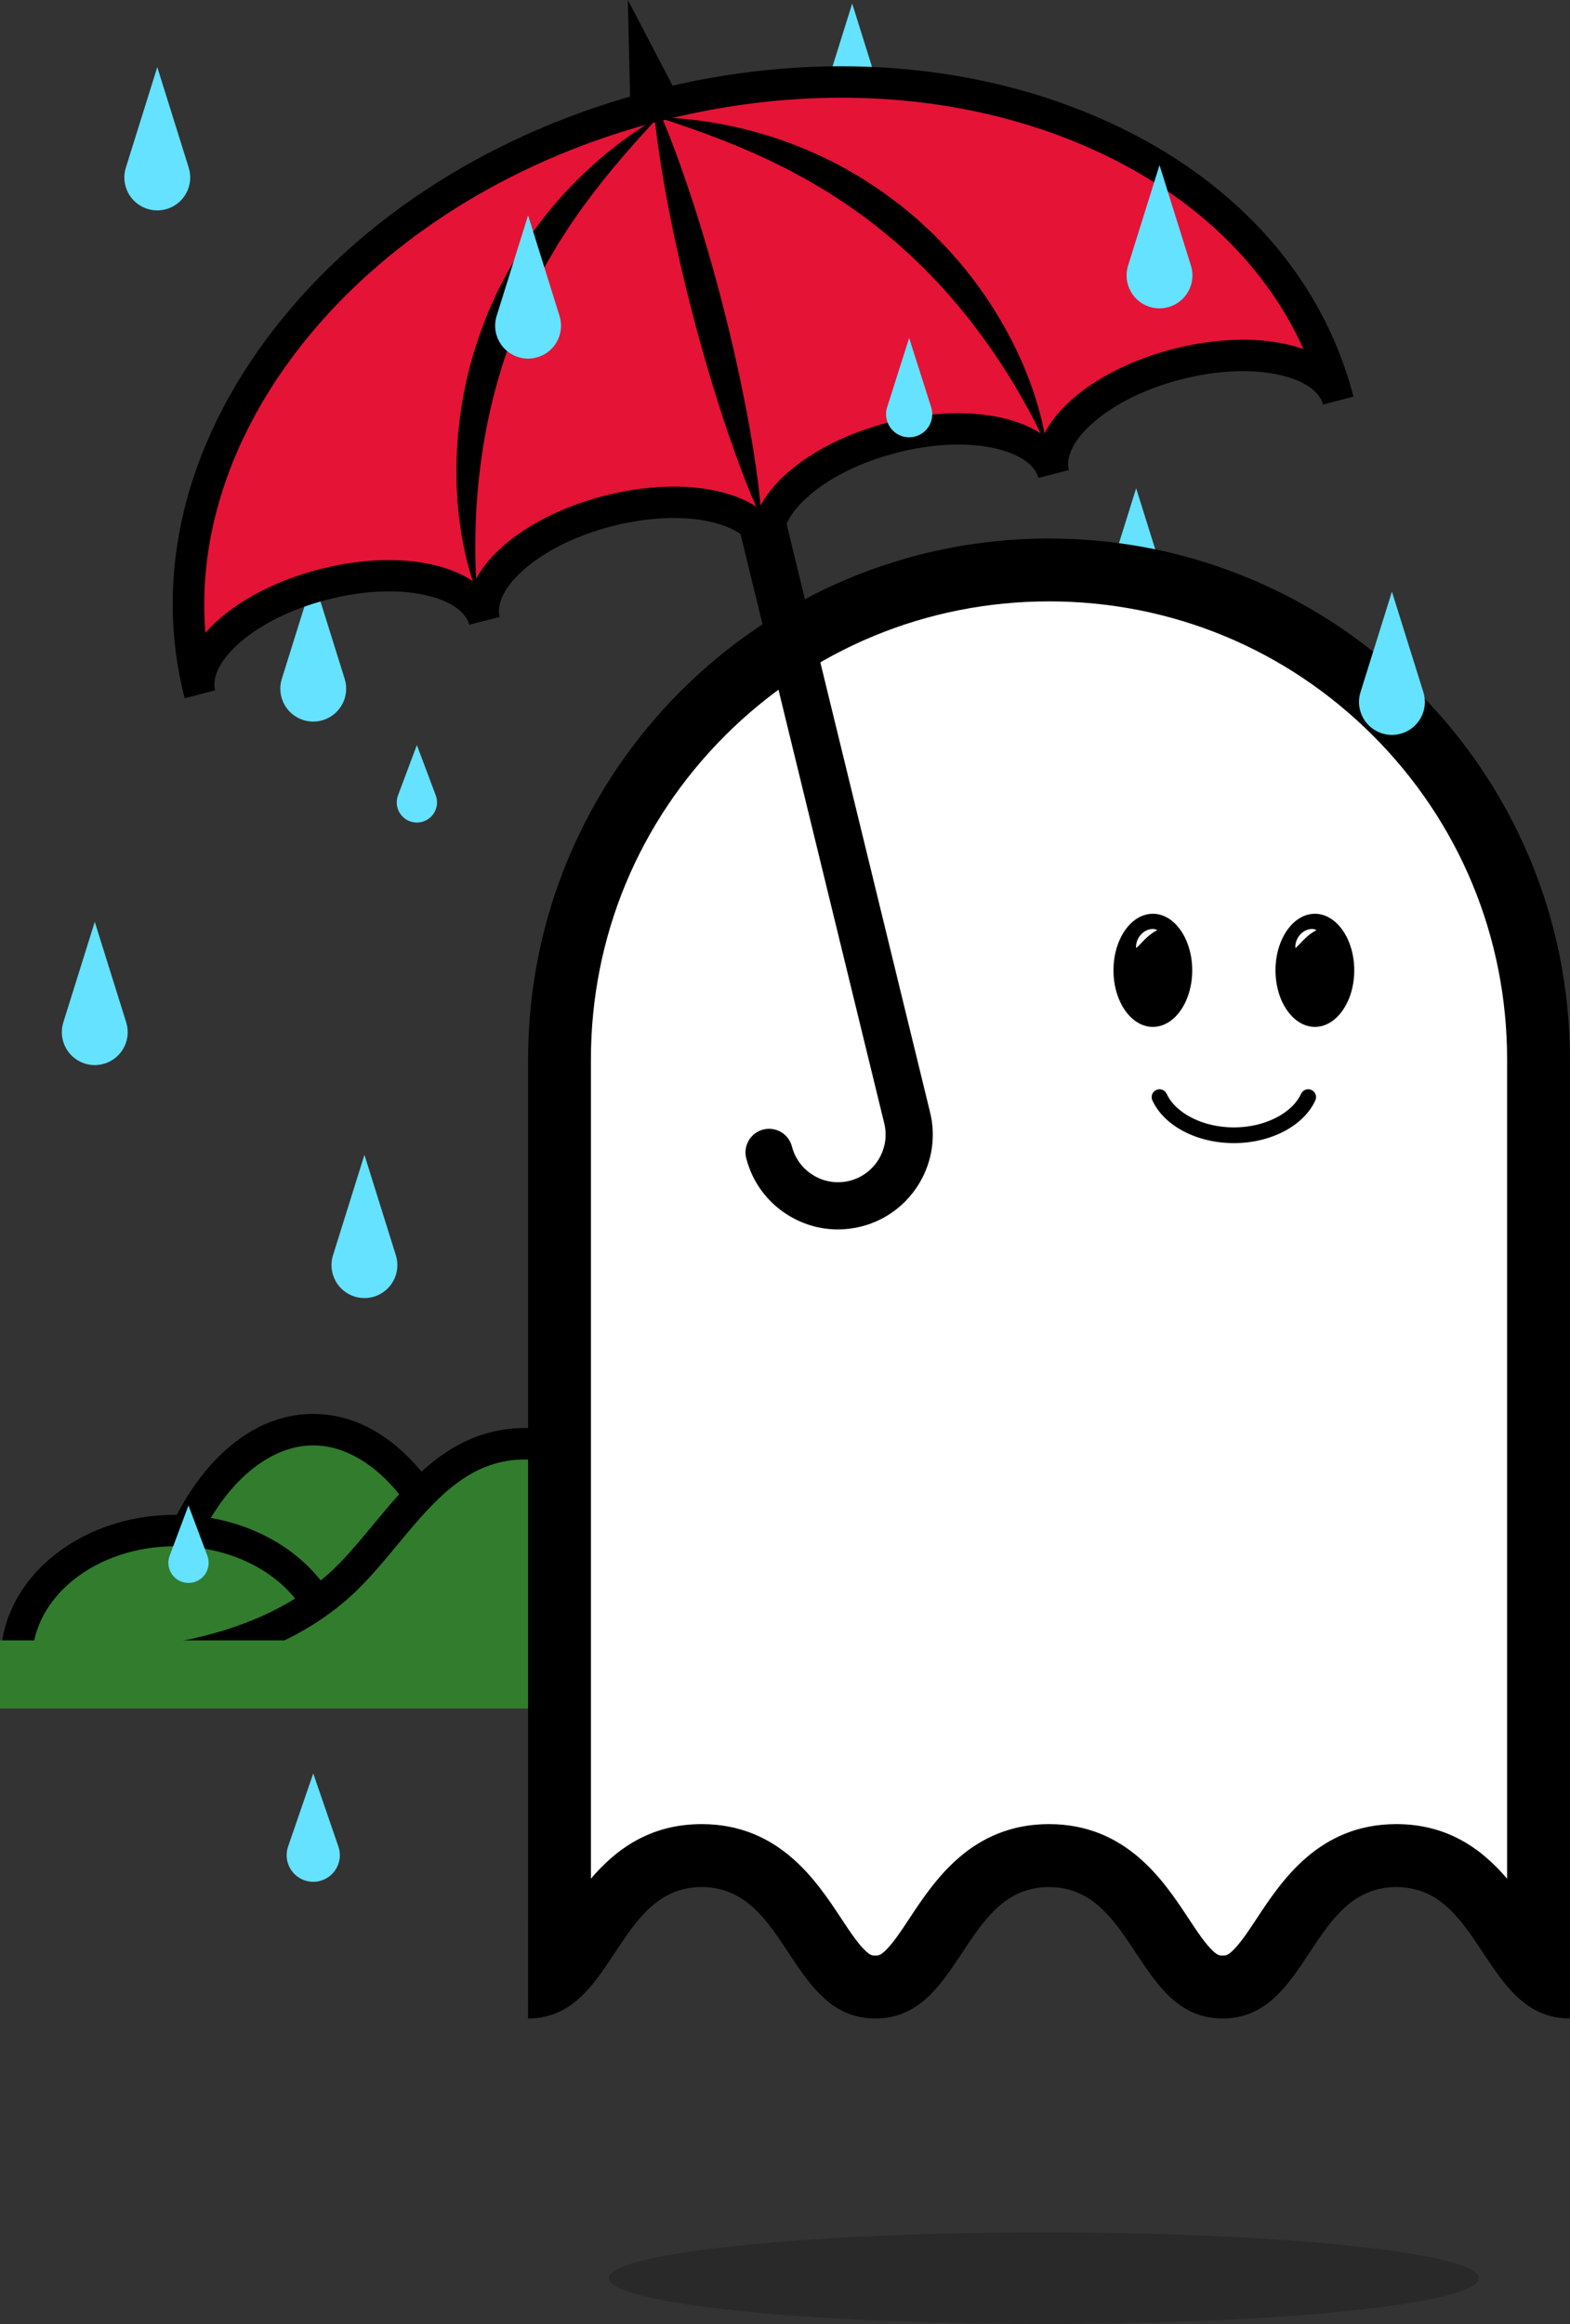 <?xml version="1.0" encoding="utf-8"?>
<!-- Generator: Adobe Illustrator 25.3.1, SVG Export Plug-In . SVG Version: 6.00 Build 0)  -->
<svg version="1.1" id="Layer_1" xmlns="http://www.w3.org/2000/svg" xmlns:xlink="http://www.w3.org/1999/xlink" x="0px" y="0px"
	 viewBox="0 0 500 740" style="enable-background:new 0 0 500 740;" xml:space="preserve">
<rect x="0" y="0" width="500" height="740" fill="#333333" stroke="none"/>
<style type="text/css">
	.st0{fill:#317C2D;}
	.st1{fill:#64E2FF;}
	.st2{opacity:0.2;}
	.st3{fill:#FFFFFF;}
	.st4{fill:#E51336;}
</style>
<path class="st0" d="M50.09,528.34c0-36.81,22.24-73.11,49.67-73.11s49.67,36.31,49.67,73.11"/>
<path d="M154.43,528.34h-10.01c0-35.64-21.29-68.1-44.67-68.1s-44.67,32.46-44.67,68.1H45.08c0-36.95,22.46-78.12,54.68-78.12
	S154.43,491.4,154.43,528.34z"/>
<path class="st0" d="M106.14,528.34c0-22.63-22.59-40.98-50.45-40.98S5.25,505.71,5.25,528.34"/>
<path d="M111.15,528.34h-10.01c0-19.84-20.38-35.98-45.44-35.98s-45.44,16.14-45.44,35.98H0.24c0-25.36,24.88-45.99,55.45-45.99
	S111.15,502.98,111.15,528.34z"/>
<path class="st0" d="M225.82,529.61v-41.98c-76.39-61.11-90.96-6.32-118.38,17.7S39.7,529.61,39.7,529.61"/>
<path d="M39.73,534.62l-0.06-10.01c0.38,0,38.83-0.57,64.47-23.04c5.06-4.43,9.7-10.02,14.61-15.95
	c10.67-12.87,21.7-26.17,38.97-29.91c19.43-4.22,42.07,4.68,71.23,28.01l1.88,1.5v44.39h-10.01v-39.56
	c-25.36-19.92-45.32-27.95-60.97-24.56c-13.89,3.01-23.36,14.43-33.39,26.52c-4.94,5.96-10.06,12.13-15.72,17.09
	C82.24,534.07,41.45,534.61,39.73,534.62z"/>
<rect y="522.32" class="st0" width="212.28" height="21.69"/>
<path class="st1" d="M361.83,155.47l10.01,32c1.73,5.53-1.35,11.41-6.88,13.14c-5.53,1.73-11.41-1.35-13.14-6.88
	c-0.66-2.12-0.62-4.29,0-6.26L361.83,155.47z"/>
<path class="st1" d="M271.4,1.13l10.01,32c1.73,5.53-1.35,11.41-6.88,13.14c-5.53,1.73-11.41-1.35-13.14-6.88
	c-0.66-2.12-0.62-4.29,0-6.26L271.4,1.13z"/>
<path class="st1" d="M99.76,184.15l10.01,32c1.73,5.53-1.35,11.41-6.88,13.14c-5.53,1.73-11.41-1.35-13.14-6.88
	c-0.66-2.12-0.62-4.29,0-6.26L99.76,184.15z"/>
<ellipse class="st2" cx="332.45" cy="725.42" rx="138.53" ry="14.58"/>
<path class="st3" d="M389.39,632.7c-8.05,0-12.36-5.94-19.3-16.43c-7.48-11.32-16.79-25.42-36.01-25.42
	c-19.21,0-28.52,14.09-36,25.42c-6.93,10.5-11.25,16.43-19.3,16.43s-12.36-5.94-19.3-16.43c-7.48-11.33-16.79-25.42-36-25.42
	s-28.52,14.09-36,25.42c-3.49,5.28-6.31,9.4-9.28,12.2l0-20.23V337.37c0-85.96,69.93-155.89,155.89-155.89
	c85.96,0,155.89,69.93,155.89,155.89l0,291.09c-2.97-2.8-5.8-6.92-9.29-12.2c-7.48-11.32-16.8-25.42-36.01-25.42
	c-19.21,0-28.52,14.09-36,25.42C401.75,626.76,397.44,632.7,389.39,632.7z"/>
<path d="M334.09,191.49c38.97,0,75.6,15.17,103.15,42.73c27.55,27.55,42.73,64.19,42.73,103.15v260.85
	c-7.71-9.07-18.56-17.39-35.28-17.39c-24.6,0-36.49,18-44.36,29.91c-2.84,4.3-5.53,8.37-7.99,10.6c-1.47,1.34-2.06,1.34-2.96,1.34
	c-0.89,0-1.48,0-2.96-1.34c-2.46-2.23-5.15-6.3-7.99-10.6c-7.87-11.91-19.76-29.91-44.36-29.91c-24.6,0-36.49,18-44.36,29.91
	c-2.84,4.3-5.53,8.37-7.99,10.6c-1.47,1.34-2.06,1.34-2.96,1.34c-0.89,0-1.48,0-2.95-1.34c-2.46-2.23-5.15-6.3-7.99-10.6
	c-7.87-11.91-19.76-29.91-44.36-29.91c-16.72,0-27.57,8.31-35.27,17.38V337.37c0-38.97,15.17-75.6,42.73-103.15
	C258.49,206.67,295.13,191.49,334.09,191.49 M334.09,171.47c-91.63,0-165.91,74.28-165.91,165.91v270.86l-0.01,34.48
	c27.65,0,27.65-41.85,55.3-41.85c27.65,0,27.65,41.85,55.3,41.85c27.65,0,27.65-41.85,55.3-41.85c27.65,0,27.65,41.85,55.3,41.85
	c27.65,0,27.65-41.85,55.3-41.85c27.65,0,27.65,41.85,55.31,41.85l0-34.48V337.37C500,245.75,425.72,171.47,334.09,171.47
	L334.09,171.47z"/>
<path d="M392.95,363.99c-11.77,0-22.2-5.47-25.95-13.6c-0.58-1.26-0.03-2.74,1.23-3.32c1.26-0.58,2.74-0.03,3.32,1.22
	c2.9,6.3,11.71,10.7,21.4,10.7s18.5-4.4,21.4-10.7c0.58-1.26,2.07-1.81,3.32-1.22c1.26,0.58,1.8,2.07,1.23,3.32
	C415.14,358.53,404.72,363.99,392.95,363.99z"/>
<ellipse cx="367.15" cy="308.97" rx="12.54" ry="18.01"/>
<path d="M418.75,290.96c-6.92,0-12.54,8.08-12.54,18.01s5.63,18.01,12.54,18.01c6.92,0,12.54-8.08,12.54-18.01
	S425.66,290.96,418.75,290.96z"/>
<path class="st3" d="M361.83,301.89c-0.1-0.88,0.08-1.72,0.39-2.51c0.32-0.78,0.81-1.52,1.45-2.12c0.63-0.6,1.42-1.08,2.29-1.31
	c0.86-0.22,1.81-0.21,2.59,0.21c-0.78,0.42-1.39,0.8-1.95,1.22c-0.56,0.41-1.06,0.85-1.56,1.32c-0.5,0.47-0.99,0.97-1.5,1.51
	C363.02,300.75,362.5,301.32,361.83,301.89z"/>
<path class="st3" d="M412.55,301.89c-0.1-0.88,0.08-1.72,0.39-2.51c0.32-0.78,0.81-1.52,1.45-2.12c0.63-0.6,1.42-1.08,2.29-1.31
	c0.86-0.22,1.81-0.21,2.59,0.21c-0.78,0.42-1.39,0.8-1.95,1.22c-0.56,0.41-1.06,0.85-1.56,1.32c-0.5,0.47-0.99,0.97-1.5,1.51
	C413.74,300.75,413.22,301.32,412.55,301.89z"/>
<path d="M266.84,391.47c-5.33,0-10.58-1.42-15.29-4.2c-6.95-4.1-11.88-10.65-13.89-18.45c-1.04-4.02,1.38-8.11,5.4-9.15
	c4.01-1.04,8.11,1.38,9.15,5.4c1.01,3.91,3.49,7.2,6.98,9.26c3.49,2.06,7.57,2.64,11.48,1.63c8.09-2.09,12.98-10.37,10.89-18.47
	l-49.93-204.67c-0.98-4.03,1.49-8.09,5.52-9.07c4.03-0.98,8.09,1.49,9.07,5.52l49.9,204.58c4.13,16.02-5.59,32.51-21.71,36.66
	C271.9,391.15,269.36,391.47,266.84,391.47z"/>
<polygon points="219.94,38.24 200.95,43.14 199.95,0 "/>
<path class="st4" d="M374.86,115.97c25.03-6.46,48-1.27,51.32,11.58C406.15,49.92,308.77,7.93,208.66,33.75
	s-165.03,109.7-145,187.32c-3.32-12.85,14.28-28.51,39.31-34.97s48-1.27,51.32,11.58c-3.32-12.85,14.28-28.51,39.31-34.97
	s48-1.27,51.32,11.58c-3.32-12.85,14.28-28.51,39.31-34.97s48-1.27,51.32,11.58C332.23,138.08,349.84,122.42,374.86,115.97z"/>
<path d="M58.81,222.33c-10.08-39.08-0.02-80.77,28.34-117.4c28.06-36.25,70.77-63.25,120.26-76.02
	c49.49-12.77,99.92-9.8,142.03,8.35c42.54,18.34,71.52,49.96,81.6,89.04c0,0,0,0,0,0l-9.7,2.5c-1.1-4.25-6.12-7.67-13.77-9.4
	c-8.93-2.02-20.1-1.51-31.45,1.41c-11.35,2.93-21.37,7.89-28.21,13.98c-5.87,5.22-8.6,10.64-7.51,14.89l-9.7,2.5
	c-2.25-8.72-21.37-14.14-45.22-7.99c-11.35,2.93-21.37,7.89-28.21,13.98c-5.87,5.22-8.6,10.64-7.51,14.89l-9.69,2.5
	c-1.1-4.25-6.12-7.67-13.77-9.4c-8.93-2.02-20.1-1.51-31.45,1.41c-11.35,2.93-21.37,7.89-28.21,13.98
	c-5.87,5.22-8.6,10.64-7.51,14.89l-9.69,2.5c-2.25-8.72-21.37-14.14-45.22-7.99c-23.83,6.15-37.94,20.13-35.72,28.85
	c0,0,0,0.02,0,0.02c0,0,0,0,0,0L58.81,222.33z M267.93,31.11c-19.07,0-38.61,2.49-58.02,7.49
	c-89.38,23.06-150.19,93.56-144.5,162.91c7.51-8.62,20.43-16.15,36.31-20.24c20.2-5.21,38.9-3.24,49.35,4.12
	c1.85-3.86,4.84-7.68,8.93-11.31c8.01-7.12,19.5-12.87,32.36-16.19c12.86-3.32,25.7-3.85,36.15-1.49c5.3,1.2,9.75,3.08,13.22,5.54
	c1.85-3.84,4.84-7.64,8.89-11.25c8.01-7.12,19.5-12.87,32.36-16.19c20.2-5.21,38.9-3.24,49.35,4.12c1.85-3.86,4.84-7.68,8.92-11.31
	c8.01-7.12,19.5-12.87,32.36-16.19l0,0c12.86-3.32,25.7-3.85,36.15-1.49c1.91,0.43,3.71,0.95,5.39,1.55
	c-12.56-27.91-36.74-50.53-69.69-64.73C321.82,36.26,295.37,31.11,267.93,31.11z"/>
<path d="M151.95,188.63c-1.4-3.33-2.41-6.8-3.29-10.31c-0.88-3.51-1.56-7.07-2.07-10.67c-1.06-7.19-1.39-14.49-1.17-21.79
	c0.23-7.3,1.09-14.6,2.52-21.81c1.43-7.21,3.56-14.27,6.17-21.15l1.01-2.57c0.33-0.86,0.68-1.71,1.07-2.54l2.28-5.03
	c0.82-1.65,1.7-3.26,2.55-4.89c0.83-1.64,1.75-3.23,2.72-4.79c3.7-6.35,8.06-12.28,12.75-17.87c9.52-11.08,20.66-20.63,33.11-27.85
	c-9.84,10.49-18.98,21.18-26.85,32.63c-1.04,1.39-1.9,2.9-2.86,4.35l-1.42,2.18l-0.71,1.08l-0.65,1.12
	c-0.87,1.49-1.73,2.99-2.63,4.47c-0.9,1.47-1.64,3.03-2.47,4.54c-3.24,6.08-6.15,12.32-8.56,18.76l-0.95,2.4l-0.84,2.44
	c-0.54,1.63-1.17,3.24-1.63,4.89c-0.5,1.64-1.03,3.28-1.51,4.93c-0.44,1.66-0.87,3.33-1.34,4.99c-1.68,6.68-2.99,13.48-3.94,20.36
	c-0.94,6.88-1.55,13.84-1.76,20.86C151.26,174.4,151.34,181.47,151.95,188.63z"/>
<path d="M209.59,37.38c14.38,0.31,28.75,3.28,42.44,8.37c6.81,2.63,13.5,5.69,19.8,9.46l2.38,1.38c0.79,0.47,1.54,1,2.31,1.5
	c1.53,1.02,3.08,2.01,4.59,3.05l4.43,3.29c1.5,1.07,2.86,2.31,4.3,3.46l2.11,1.77l2.03,1.87c1.33,1.26,2.75,2.45,4.01,3.79
	c1.28,1.32,2.57,2.63,3.83,3.96c1.22,1.37,2.46,2.73,3.66,4.12c4.73,5.61,9.03,11.58,12.76,17.87c3.72,6.29,6.96,12.84,9.51,19.64
	c1.29,3.39,2.41,6.84,3.34,10.34c0.93,3.49,1.72,7.03,2.11,10.62c-2.94-6.56-6.29-12.78-9.88-18.83
	c-3.58-6.04-7.48-11.84-11.63-17.41c-4.17-5.56-8.58-10.88-13.29-15.91c-1.21-1.23-2.39-2.48-3.58-3.72
	c-1.22-1.21-2.48-2.39-3.71-3.59c-1.2-1.23-2.53-2.33-3.79-3.49l-1.92-1.73l-1.99-1.64c-5.22-4.47-10.79-8.53-16.56-12.28
	c-1.45-0.92-2.86-1.93-4.36-2.78c-1.5-0.86-2.97-1.76-4.46-2.64c-1.46-0.93-3.04-1.64-4.55-2.49c-1.53-0.8-3.02-1.71-4.6-2.42
	C236.46,46.71,223.28,41.78,209.59,37.38z"/>
<path d="M242.58,165.25c-4.92-10.68-8.82-21.62-12.47-32.63c-3.6-11.02-6.82-22.14-9.72-33.34c-2.9-11.2-5.46-22.49-7.64-33.88
	c-2.13-11.4-4.01-22.87-4.86-34.6c4.93,10.68,8.84,21.62,12.48,32.63c3.6,11.02,6.82,22.14,9.71,33.34
	c2.89,11.21,5.44,22.49,7.62,33.88C239.84,142.06,241.72,153.52,242.58,165.25z"/>
<path class="st1" d="M50.09,21.38l10.01,32c1.73,5.53-1.35,11.41-6.88,13.14s-11.41-1.35-13.14-6.88c-0.66-2.12-0.62-4.29,0-6.26
	L50.09,21.38z"/>
<path class="st1" d="M369.27,52.57l10.01,32c1.73,5.53-1.35,11.41-6.88,13.14c-5.53,1.73-11.41-1.35-13.14-6.88
	c-0.66-2.12-0.62-4.29,0-6.26L369.27,52.57z"/>
<path class="st1" d="M132.76,237.24l6.01,16c1.25,3.32-0.43,7.02-3.75,8.26c-3.32,1.25-7.02-0.43-8.26-3.75
	c-0.57-1.51-0.52-3.11,0-4.51L132.76,237.24z"/>
<path class="st1" d="M60.03,479.36l6.01,16c1.25,3.32-0.43,7.02-3.75,8.26c-3.32,1.25-7.02-0.43-8.26-3.75
	c-0.57-1.51-0.52-3.11,0-4.51L60.03,479.36z"/>
<path class="st1" d="M99.76,564.69l8.01,23.29c1.52,4.42-0.83,9.24-5.26,10.76c-4.42,1.52-9.24-0.83-10.76-5.26
	c-0.64-1.86-0.59-3.79,0-5.51L99.76,564.69z"/>
<path class="st1" d="M30.18,293.53l10.01,32c1.73,5.53-1.35,11.41-6.88,13.14c-5.53,1.73-11.41-1.35-13.14-6.88
	c-0.66-2.12-0.62-4.29,0-6.26L30.18,293.53z"/>
<path class="st1" d="M116.06,367.71l10.01,32c1.73,5.53-1.35,11.41-6.88,13.14c-5.53,1.73-11.41-1.35-13.14-6.88
	c-0.66-2.12-0.62-4.29,0-6.26L116.06,367.71z"/>
<path class="st1" d="M168.18,68.58l10.01,32c1.73,5.53-1.35,11.41-6.88,13.14c-5.53,1.73-11.41-1.35-13.14-6.88
	c-0.66-2.12-0.62-4.29,0-6.26L168.18,68.58z"/>
<path class="st1" d="M289.54,107.61l7.01,22.05c1.23,3.87-0.91,8.01-4.78,9.24c-3.87,1.23-8.01-0.91-9.24-4.78
	c-0.48-1.51-0.45-3.05,0-4.46L289.54,107.61z"/>
<path class="st1" d="M443.29,188.39l10.01,32c1.73,5.53-1.35,11.41-6.88,13.14c-5.53,1.73-11.41-1.35-13.14-6.88
	c-0.66-2.12-0.62-4.29,0-6.26L443.29,188.39z"/>
</svg>
